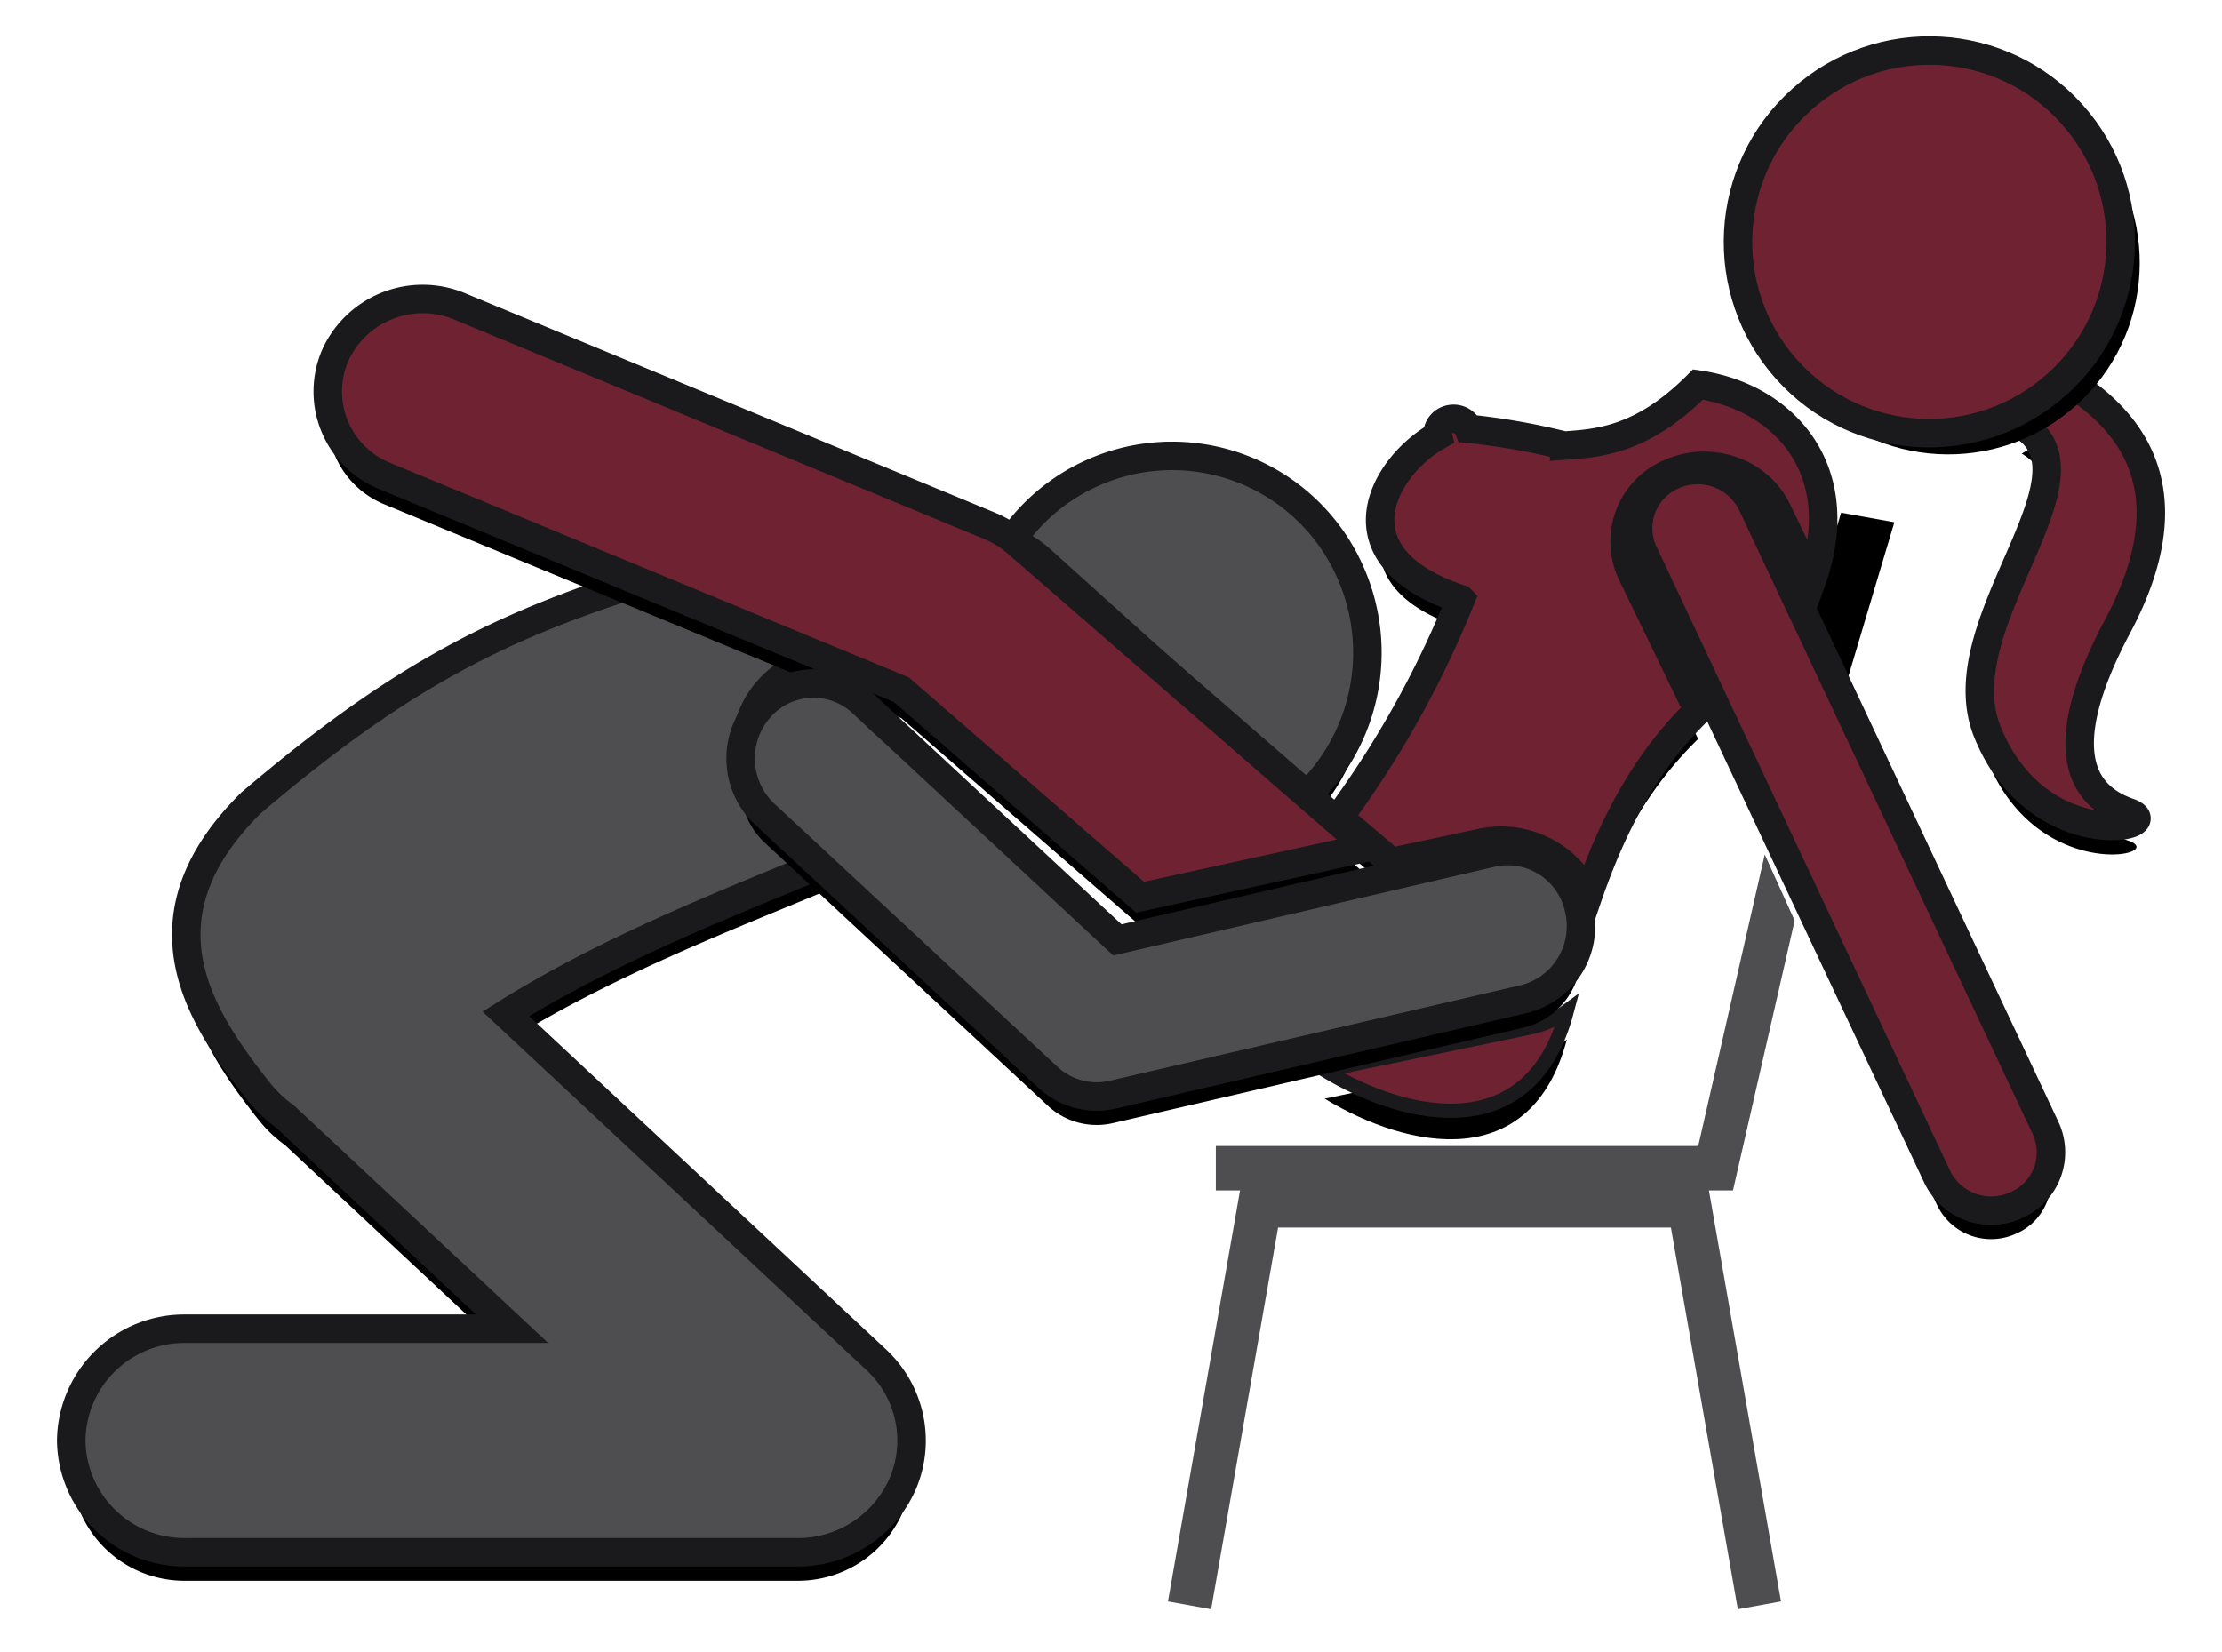 <svg xmlns="http://www.w3.org/2000/svg" xmlns:xlink="http://www.w3.org/1999/xlink" width="156" height="116"><defs><filter id="i" width="127.1%" height="123.6%" x="-13.6%" y="-8.9%" filterUnits="objectBoundingBox"><feMorphology in="SourceAlpha" operator="dilate" radius="1" result="shadowSpreadOuter1"/><feOffset dy="2" in="shadowSpreadOuter1" result="shadowOffsetOuter1"/><feGaussianBlur in="shadowOffsetOuter1" result="shadowBlurOuter1" stdDeviation="2"/><feComposite in="shadowBlurOuter1" in2="SourceAlpha" operator="out" result="shadowBlurOuter1"/><feColorMatrix in="shadowBlurOuter1" values="0 0 0 0 0 0 0 0 0 0 0 0 0 0 0 0 0 0 0.5 0"/></filter><filter id="q" width="155.2%" height="130.8%" x="-27.6%" y="-11.5%" filterUnits="objectBoundingBox"><feMorphology in="SourceAlpha" operator="dilate" radius="1" result="shadowSpreadOuter1"/><feOffset dy="2" in="shadowSpreadOuter1" result="shadowOffsetOuter1"/><feGaussianBlur in="shadowOffsetOuter1" result="shadowBlurOuter1" stdDeviation="2"/><feComposite in="shadowBlurOuter1" in2="SourceAlpha" operator="out" result="shadowBlurOuter1"/><feColorMatrix in="shadowBlurOuter1" values="0 0 0 0 0 0 0 0 0 0 0 0 0 0 0 0 0 0 0.5 0"/></filter><filter id="o" width="127.1%" height="155.2%" x="-13.6%" y="-20.7%" filterUnits="objectBoundingBox"><feMorphology in="SourceAlpha" operator="dilate" radius="1" result="shadowSpreadOuter1"/><feOffset dy="2" in="shadowSpreadOuter1" result="shadowOffsetOuter1"/><feGaussianBlur in="shadowOffsetOuter1" result="shadowBlurOuter1" stdDeviation="2"/><feComposite in="shadowBlurOuter1" in2="SourceAlpha" operator="out" result="shadowBlurOuter1"/><feColorMatrix in="shadowBlurOuter1" values="0 0 0 0 0 0 0 0 0 0 0 0 0 0 0 0 0 0 0.5 0"/></filter><filter id="c" width="194.8%" height="328.3%" x="-48.8%" y="-92.6%" filterUnits="objectBoundingBox"><feMorphology in="SourceAlpha" operator="dilate" radius=".5" result="shadowSpreadOuter1"/><feOffset dy="2" in="shadowSpreadOuter1" result="shadowOffsetOuter1"/><feGaussianBlur in="shadowOffsetOuter1" result="shadowBlurOuter1" stdDeviation="2"/><feComposite in="shadowBlurOuter1" in2="SourceAlpha" operator="out" result="shadowBlurOuter1"/><feColorMatrix in="shadowBlurOuter1" values="0 0 0 0 0 0 0 0 0 0 0 0 0 0 0 0 0 0 0.5 0"/></filter><filter id="m" width="123.5%" height="138.3%" x="-11%" y="-14.3%" filterUnits="objectBoundingBox"><feMorphology in="SourceAlpha" operator="dilate" radius="1" result="shadowSpreadOuter1"/><feOffset dy="2" in="shadowSpreadOuter1" result="shadowOffsetOuter1"/><feGaussianBlur in="shadowOffsetOuter1" result="shadowBlurOuter1" stdDeviation="2"/><feComposite in="shadowBlurOuter1" in2="SourceAlpha" operator="out" result="shadowBlurOuter1"/><feColorMatrix in="shadowBlurOuter1" values="0 0 0 0 0 0 0 0 0 0 0 0 0 0 0 0 0 0 0.5 0"/></filter><filter id="e" width="233.2%" height="152.6%" x="-66.5%" y="-20.3%" filterUnits="objectBoundingBox"><feMorphology in="SourceAlpha" operator="dilate" radius="1" result="shadowSpreadOuter1"/><feOffset dy="2" in="shadowSpreadOuter1" result="shadowOffsetOuter1"/><feGaussianBlur in="shadowOffsetOuter1" result="shadowBlurOuter1" stdDeviation="2"/><feComposite in="shadowBlurOuter1" in2="SourceAlpha" operator="out" result="shadowBlurOuter1"/><feColorMatrix in="shadowBlurOuter1" values="0 0 0 0 0 0 0 0 0 0 0 0 0 0 0 0 0 0 0.5 0"/></filter><filter id="k" width="166%" height="168.1%" x="-34%" y="-25%" filterUnits="objectBoundingBox"><feMorphology in="SourceAlpha" operator="dilate" radius="1" result="shadowSpreadOuter1"/><feOffset dy="2" in="shadowSpreadOuter1" result="shadowOffsetOuter1"/><feGaussianBlur in="shadowOffsetOuter1" result="shadowBlurOuter1" stdDeviation="2"/><feComposite in="shadowBlurOuter1" in2="SourceAlpha" operator="out" result="shadowBlurOuter1"/><feColorMatrix in="shadowBlurOuter1" values="0 0 0 0 0 0 0 0 0 0 0 0 0 0 0 0 0 0 0.5 0"/></filter><filter id="g" width="159.5%" height="159.6%" x="-29.8%" y="-22.3%" filterUnits="objectBoundingBox"><feMorphology in="SourceAlpha" operator="dilate" radius="1" result="shadowSpreadOuter1"/><feOffset dy="2" in="shadowSpreadOuter1" result="shadowOffsetOuter1"/><feGaussianBlur in="shadowOffsetOuter1" result="shadowBlurOuter1" stdDeviation="2"/><feComposite in="shadowBlurOuter1" in2="SourceAlpha" operator="out" result="shadowBlurOuter1"/><feColorMatrix in="shadowBlurOuter1" values="0 0 0 0 0 0 0 0 0 0 0 0 0 0 0 0 0 0 0.5 0"/></filter><filter id="a" width="148.1%" height="149.5%" x="-24.6%" y="-16.7%" filterUnits="objectBoundingBox"><feMorphology in="SourceAlpha" operator="dilate" radius="1" result="shadowSpreadOuter1"/><feOffset dy="2" in="shadowSpreadOuter1" result="shadowOffsetOuter1"/><feGaussianBlur in="shadowOffsetOuter1" result="shadowBlurOuter1" stdDeviation="2"/><feComposite in="shadowBlurOuter1" in2="SourceAlpha" operator="out" result="shadowBlurOuter1"/><feColorMatrix in="shadowBlurOuter1" values="0 0 0 0 0 0 0 0 0 0 0 0 0 0 0 0 0 0 0.5 0"/></filter><path id="j" d="M8.02 111h42.96a8.02 8.02 0 007.45-4.93 7.74 7.74 0 00-1.92-8.6l-26-24.28c7.4-4.64 16.05-7.95 22.48-10.64l-3.47-3.07a6.37 6.37 0 01-.48-9.14 6.6 6.6 0 013.41-1.96L39.57 43c-10.48 3.3-17.42 7.28-26.95 15.38-7.4 7.32-4.3 13.63-.92 18.35a49.88 49.88 0 001.44 1.89A9.18 9.18 0 0015 80.4l15.95 14.9H8.02A7.94 7.94 0 000 103.15 7.94 7.94 0 008.02 111z"/><path id="l" d="M86.58 58a13.92 13.92 0 003.23-15.8A13.67 13.67 0 0066 39.97c.77.34 1.47.79 2.09 1.35L86.59 58z"/><path id="n" d="M75.04 65L91 61.5 66.35 40.07a6.7 6.7 0 00-1.83-1.13L27.28 23.52a6.74 6.74 0 00-8.74 3.42 6.4 6.4 0 003.51 8.5l36.23 14.99L75.04 65z"/><path id="f" d="M136.94 31.85c5.97 3.57-5.47 13.95-2.41 21.54 3.52 8.72 12.8 6.66 9.92 5.65-2.88-1-5.66-3.88-.77-13.08 4.95-9.33 1.08-14.19-3.14-16.96a15.64 15.64 0 01-3.6 2.85z"/><path id="p" d="M73.45 68l-17.9-16.64a5.02 5.02 0 00-7.23.37 5.37 5.37 0 00.37 7.44l19.87 18.47a5.03 5.03 0 004.56 1.23L102 72.15a5.27 5.27 0 003.86-6.3 5.12 5.12 0 00-6.12-3.97L73.45 68z"/><path id="d" d="M88 77.15c5.97 3.62 14.53 5.24 17-4.15-.73.54-1.6.95-2.58 1.15l-14.42 3z"/><path id="r" d="M118 37.38a4.24 4.24 0 00-5.56-2 4.04 4.04 0 00-2.06 5.4L131 84.62a4.2 4.2 0 005.56 2 4.04 4.04 0 002.06-5.4L118 37.38z"/><path id="b" d="M92.67 62.53l6.23-1.33a6.64 6.64 0 017.56 3.8c2.34-6.83 5.13-10.52 7.76-13.11l-4.67-9.65a5.21 5.21 0 012.77-7.05 5.84 5.84 0 012.33-.48c2.2 0 4.2 1.22 5.11 3.1l2.42 5c2.75-7.67-1.8-12.92-7.97-13.81-3.92 3.95-7.03 4.12-9.4 4.29a46.8 46.8 0 00-6.71-1.18c-.16-.4-.57-.7-1.05-.7-.62 0-1.12.47-1.12 1.06 0 .04.01.08.02.12-3.86 2.18-7.42 8.49 1.6 11.48A69.46 69.46 0 0189 59.4l3.44 2.92c.08.07.15.14.23.21z"/><ellipse id="h" cx="130.456" cy="18.982" rx="13.44" ry="13.428"/></defs><g fill="none" fill-rule="nonzero"><path fill="#4E4E50" d="M119.23 80.47H85.36v3.12h1.7L82 112.45l3.03.55 4.7-26.8h27.58l4.7 26.8 3.03-.55-5.06-28.86h1.69L126 64.64 123.9 60z"/><path fill="#000" d="M133 36.67l-3.74-.67-2.26 7.57 2.62 4.43z"/><g transform="translate(5 -2)"><use fill="#000" filter="url(#a)" xlink:href="#b"/><use fill="#6F2232" stroke="#1A1A1D" stroke-width="2" xlink:href="#b"/></g><g transform="translate(5 -2)"><use fill="#000" filter="url(#c)" xlink:href="#d"/><use fill="#6F2232" stroke="#1A1A1D" xlink:href="#d"/></g><g transform="translate(5 -2)"><use fill="#000" filter="url(#e)" xlink:href="#f"/><use fill="#6F2232" stroke="#1A1A1D" stroke-width="2" xlink:href="#f"/></g><g transform="rotate(-41.854 130.341 11.445)"><use fill="#000" filter="url(#g)" xlink:href="#h"/><use fill="#6F2232" stroke="#1A1A1D" stroke-width="2" xlink:href="#h"/></g><g transform="translate(5 -2)"><use fill="#000" filter="url(#i)" xlink:href="#j"/><use fill="#4E4E50" stroke="#1A1A1D" stroke-width="2" xlink:href="#j"/></g><g transform="translate(5 -2)"><use fill="#000" filter="url(#k)" xlink:href="#l"/><use fill="#4E4E50" stroke="#1A1A1D" stroke-width="2" xlink:href="#l"/></g><g transform="translate(5 -2)"><use fill="#000" filter="url(#m)" xlink:href="#n"/><use fill="#6F2232" stroke="#1A1A1D" stroke-width="2" xlink:href="#n"/></g><g transform="translate(5 -2)"><use fill="#000" filter="url(#o)" xlink:href="#p"/><use fill="#4E4E50" stroke="#1A1A1D" stroke-width="2" xlink:href="#p"/></g><g transform="translate(5 -2)"><use fill="#000" filter="url(#q)" xlink:href="#r"/><use fill="#6F2232" stroke="#1A1A1D" stroke-width="2" xlink:href="#r"/></g></g></svg>